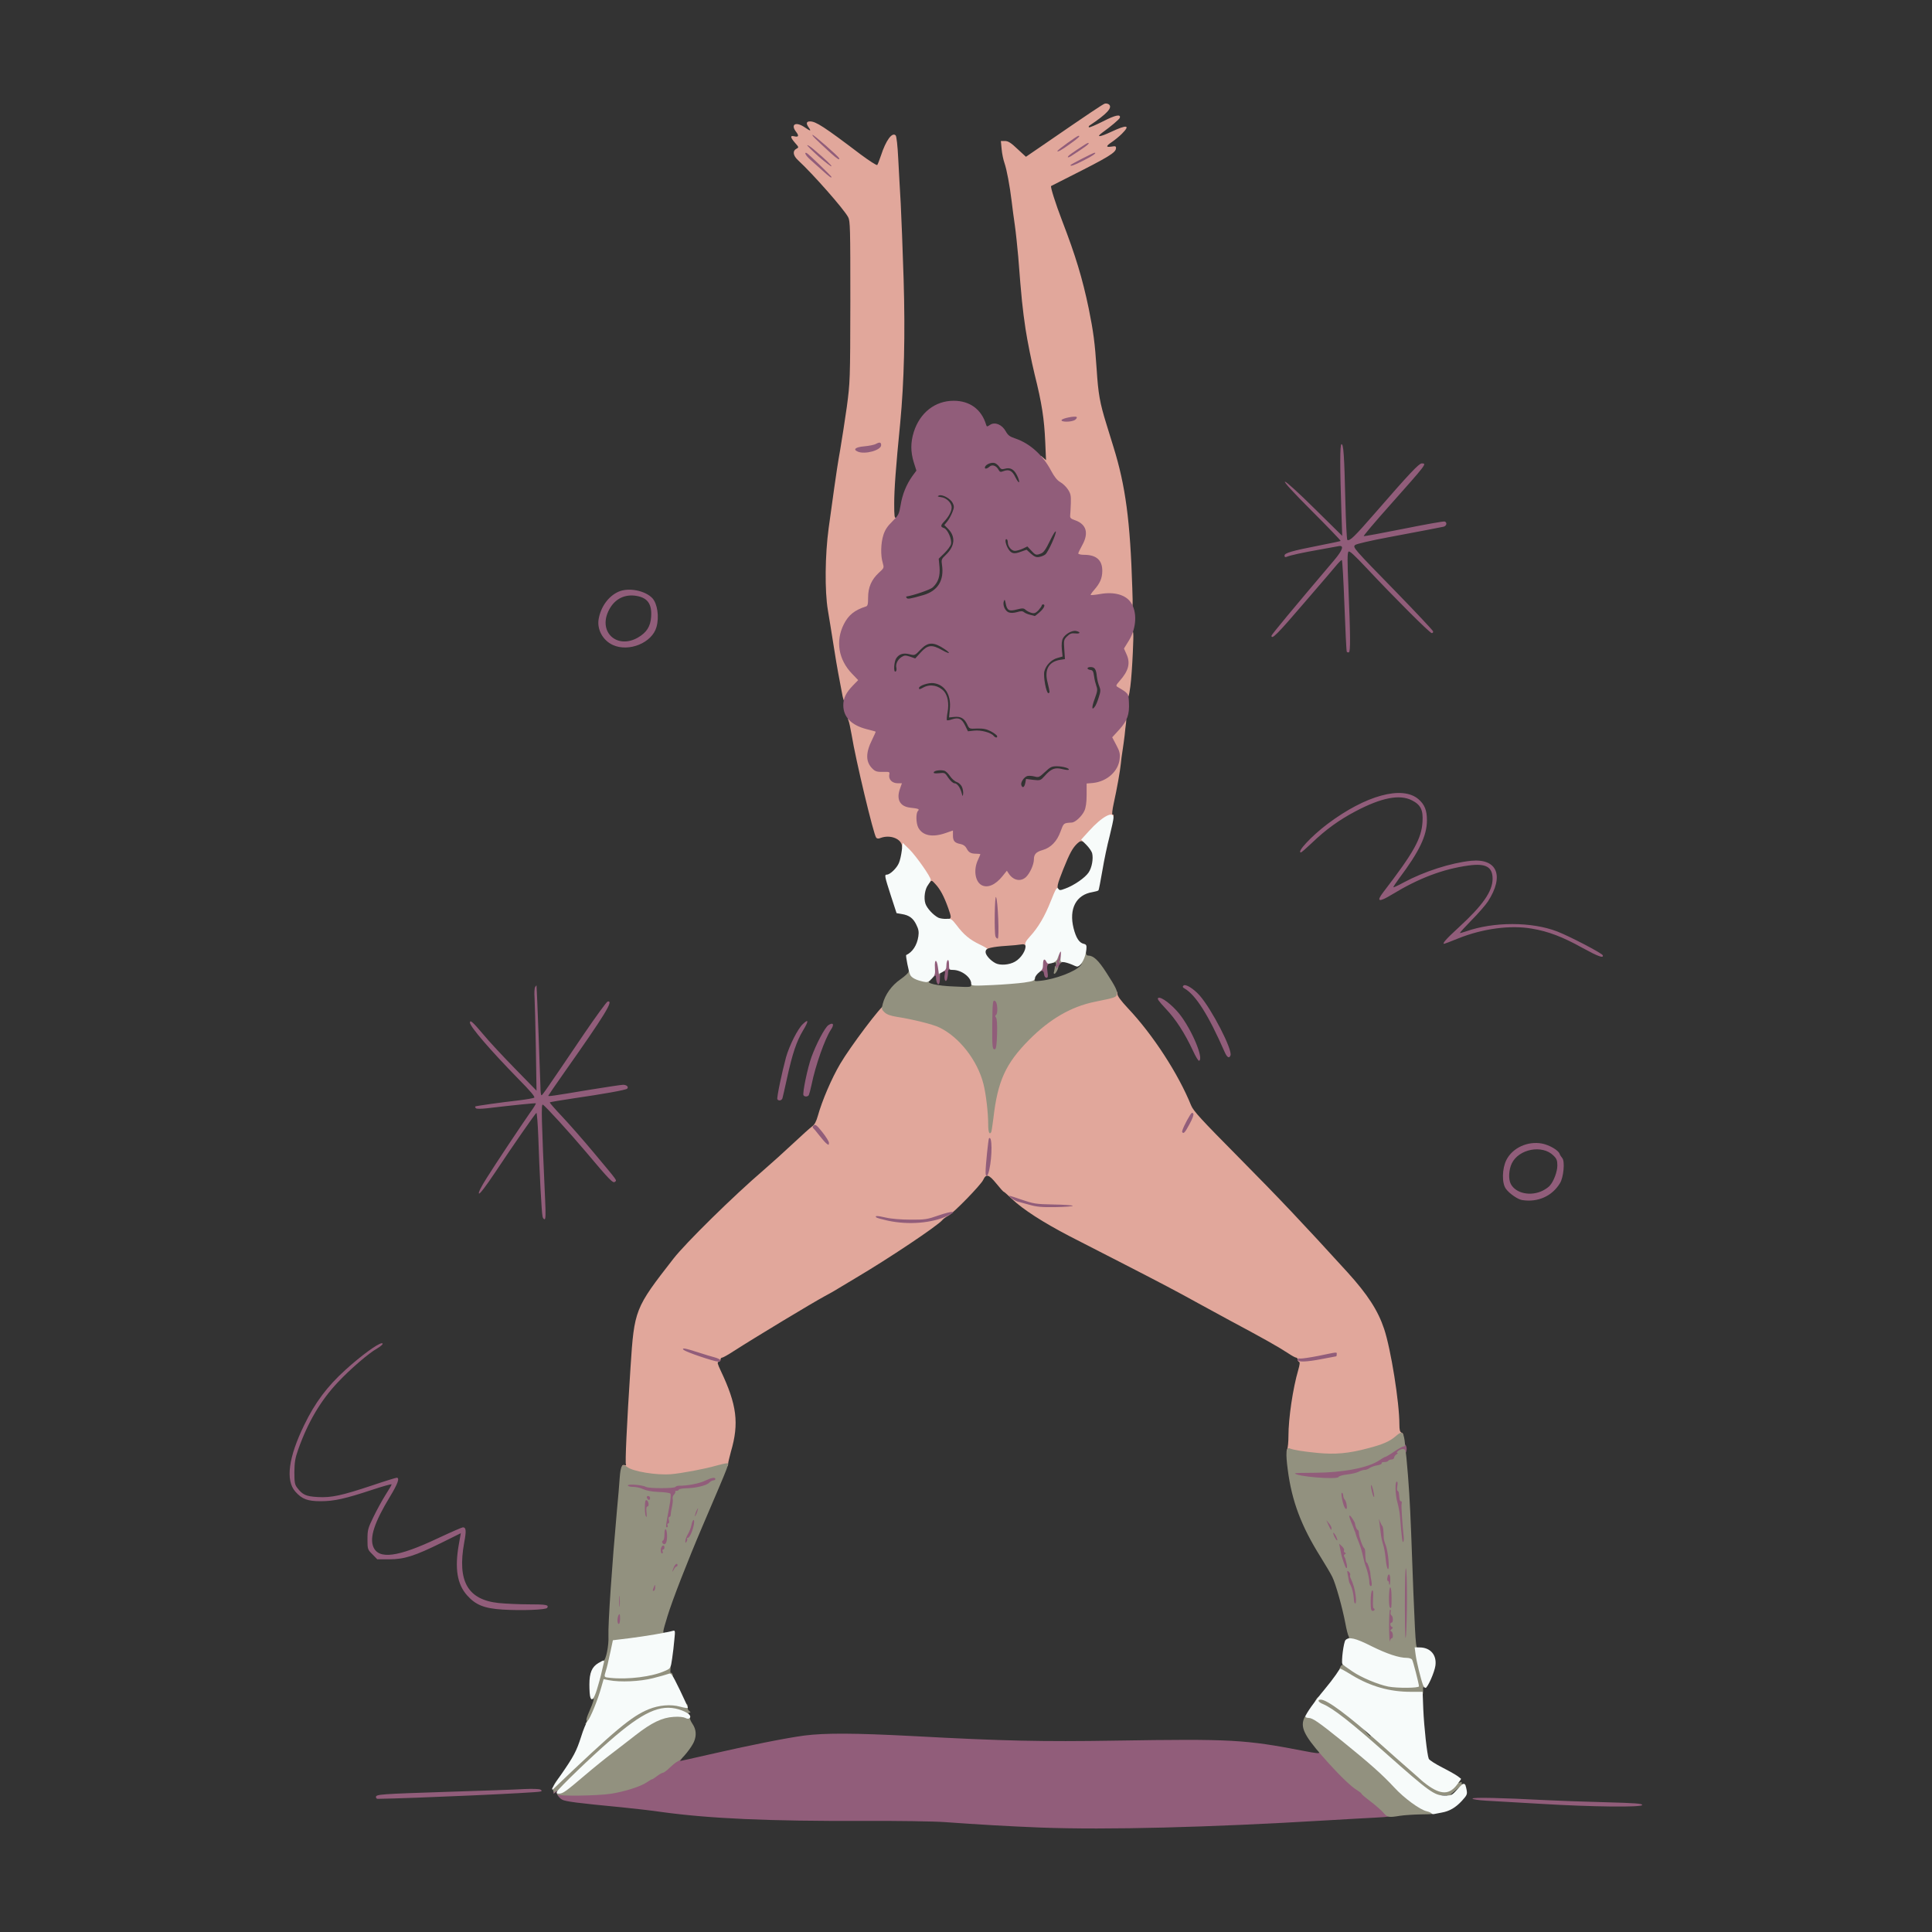 <svg version="1.0" xmlns="http://www.w3.org/2000/svg" preserveAspectRatio="xMidYMid meet" viewBox="0 0 740 740">
  <rect x="0" y="0" width="740" height="740" fill="#333333" stroke="none"/>
  <path d="M248.25 565.95c-5.5-.65-9.1-1.75-9.75-2.95-.65-1.2-.2-2.2.85-1.8.4.15.55.05.4-.25-.35-.55.3-15.05 1.75-37.2 1.45-22.2 1.65-22.65 16.4-41.6 4.7-6.05 23-24.05 34.6-34 2.9-2.5 8-7.1 11.3-10.2 3.35-3.15 6.65-6.1 7.3-6.55.85-.55 1.55-1.85 2.15-4 1.65-5.9 5.25-14.3 8.55-19.9 3.9-6.65 15.85-22.5 16.95-22.5.1 0 .8.55 1.5 1.2.95.9 2.3 1.4 4.9 1.8 5.85.9 13.75 2.85 16.15 4.05 5.45 2.6 10.6 7.85 13.9 14.05 2 3.85 3.05 7.05 3.85 11.65l.6 3.5.7-3.5c1.5-7.3 5.55-14.15 12.35-21 7.9-7.95 16.05-12.65 24.95-14.5 7.4-1.5 8.35-1.8 8.35-2.3 0-.25.45-.45 1-.45.7 0 1 .35 1 1.2 0 .8 1.3 2.55 4 5.45 9.6 10.15 19.35 25.2 24.2 37.2.9 2.2 3.65 5.2 18.55 20.25 15.2 15.35 24.15 24.8 41.45 43.8 7.65 8.45 11.6 14.55 13.95 21.6 2.6 7.8 5.85 28.15 5.85 36.6 0 2 .2 2.85.75 3.1 1.95.7-.55 3.6-4.75 5.45-3.6 1.6-13.05 3.75-18.1 4.1-4.6.35-13.7-.3-18.75-1.3-2.5-.5-2.6-.55-2.15-1.75.3-.7.5-3 .5-5.1 0-6.9 1.7-18.35 3.75-25.35.6-2.1.7-3 .3-3.15-.3-.1-.55-.5-.55-.9s-.25-.7-.55-.7c-.3 0-1.7-.75-3.1-1.7-3.8-2.5-9.6-5.75-22.6-12.7-4.1-2.2-9.4-5.1-11.75-6.4-8.4-4.65-14.5-7.85-29.5-15.55-8.4-4.3-17.3-8.85-19.8-10.15-10.35-5.4-17.8-10.2-22.2-14.35-1.5-1.45-2.85-2.65-3-2.65-.2 0-1.5-1.45-2.9-3.2-2.85-3.5-3.9-3.8-5-1.4-.8 1.85-11.45 12.8-13.4 13.75-.85.45-1.85 1.15-2.25 1.65-1.8 2.2-20.8 14.9-33.2 22.2-3.85 2.3-7.55 4.5-8.25 4.95-.7.4-2.25 1.3-3.5 1.95-4.75 2.55-26.8 15.85-35.05 21.15-2.05 1.35-4.05 2.45-4.35 2.45-.35 0-.6.3-.6.7 0 .4-.35.8-.75.9-.6.1-.45.75.8 3.4 6.2 13.05 7.1 20.15 3.9 31.05-.55 2.05-1.05 4.1-1.05 4.55.05 1.15-.7 1.65-3.9 2.55-8.7 2.45-19.85 3.65-26.75 2.8zm125-202.9c-3.25-1.55-8-5.9-9.55-8.85-.9-1.65-.9-1.8-.1-2.25.8-.45.75-.75-.4-4.1-1.65-4.6-3.05-7.2-4.9-9.2-1.35-1.5-1.5-1.55-2.1-.75-.35.45-.7.75-.85.6-.1-.15-1.4-2.15-2.95-4.5-1.5-2.35-3.7-5.25-4.8-6.45-1.15-1.2-2.1-2.65-2.1-3.25-.05-2.95-4.45-4.75-8.2-3.35-.85.35-1.35.3-1.7-.1-1-1.15-7.9-30-9.4-39.35-.45-2.6-1-5.15-1.25-5.6-.7-1.35 1.5-1.15 4.3.3 1.25.7 3.5 1.5 5 1.8 2.65.55 2.75.6 2.75 2.25 0 .9-.7 3-1.5 4.65-1.85 3.75-1.9 5.55-.2 7.55 1.15 1.4 1.55 1.55 4.25 1.55h2.95v1.65c0 2.1.75 2.85 2.85 2.85 1.4 0 1.65.15 1.65 1.25 0 .7-.25 2.25-.6 3.5-.55 2.05-.5 2.35.45 3.3.65.65 2 1.15 3.7 1.35 2.5.35 2.7.45 2.85 1.8.1.8-.1 2-.45 2.6-.8 1.5.15 3.85 2.05 5.2 1.75 1.25 2.35 1.25 5.85 0 1.6-.55 3.5-1 4.25-1 1.3 0 1.4.15 1.4 1.95 0 2.2.65 2.9 2.95 3.35 1.05.2 1.85.8 2.3 1.7.8 1.55 1.65 2 3.8 2 1.3 0 1.45.15 1.45 1.6 0 .9-.5 2.8-1.05 4.2-1.1 2.6-1.1 2.6-.1 4.3 1.5 2.65 2.85 2.45 5.9-.8 3.1-3.25 5.1-3.75 6.25-1.5 1.1 2 2.15 2.35 3.5 1.1 1.45-1.35 3-4.75 3-6.7 0-2 .85-2.9 3.3-3.6 3.2-.9 5.55-3.35 6.9-7.1l1.2-3.25 2.25-.25c4.5-.55 6.5-3.85 6.4-10.6l-.05-4.4h1.7c4.15 0 8.55-2.65 10.3-6.3l1.15-2.3-1.6-3c-2.2-4.3-2.05-5.4 1.1-8.95 3.15-3.5 4.6-3.9 4.15-1.05-.15 1-.4 3.2-.55 4.85-.2 1.65-.55 4.25-.8 5.8-.25 1.55-.55 3.8-.65 5-.25 2.55-1.45 9.45-2.75 15.3-.5 2.3-.7 4.15-.45 4.15 1.1 0 .15 1.4-1.85 2.7-1.25.75-3.7 2.95-5.35 4.8-2.65 2.9-3.25 3.35-4.05 2.9-.75-.4-1.2-.25-2.2.65-1.85 1.75-2.9 3.7-5.4 9.9-2.35 5.95-2.6 7-1.7 7.9.4.4-.05 2.05-1.6 5.95-2.2 5.55-5.45 10.9-8.75 14.4-1.6 1.65-1.9 1.8-2.3 1.1-.3-.55-.85-.75-1.8-.55-.75.15-3.35.4-5.85.55-4.75.3-7.75.95-7.75 1.75 0 .75-1.1.5-4.25-1zM322.3 264.4c-.5-2.55-1.05-5.65-1.3-6.9s-1.05-5.95-1.75-10.5-1.7-10.5-2.15-13.25c-1.25-7.4-1.1-21.25.3-31.5.6-4.4 1.6-11.35 2.15-15.5.55-4.1 1.55-10.6 2.25-14.4.65-3.8 1.8-11.25 2.55-16.5 1.25-9.45 1.3-10.1 1.35-40.35 0-28.3-.05-30.9-.85-32.35-1.65-3.1-13.55-16.6-19.2-21.8-1.9-1.75-2.15-3.55-.65-4.35 1.05-.55 1-.6-.5-2.3-1.8-2.1-1.95-2.9-.3-2.5 1.65.4 1.9-.15.8-1.6-2.35-2.95-.25-4.2 3.2-1.85 2.25 1.55 2.6 1.55 1.6.15-1.15-1.6-1-2.4.45-2.4 2.25 0 5.35 2 19.4 12.65 3.3 2.45 6.1 4.25 6.35 4.05.2-.25.85-1.9 1.45-3.7 1.85-5.7 4.25-9 5.6-7.65.35.35.75 3.95 1 9 .25 4.6.65 12.35.95 17.15.25 4.8.75 17.75 1.1 28.8.65 21.45.2 39.4-1.3 55.2-1.7 17.15-2.3 25.5-2.3 30.95 0 4.8.1 5.6.75 5.35 1.4-.5.8 1.7-.95 3.75-2.15 2.5-3.5 6.75-3.1 9.6 1.05 7.45 1.05 7.55-.85 9-2.65 2-4.35 5.85-4.35 9.7 0 2.6-.15 3.25-.85 3.45-4.35 1.4-6.65 3.25-8.45 6.8-2.75 5.4-1.7 10.8 2.9 15.7 3.15 3.35 3.3 5.15.45 7.9-1.1 1.1-2.25 2.6-2.6 3.35-.3.85-.95 1.45-1.45 1.45-.7 0-1.05-.85-1.7-4.6zm107.95 2.6c-.2-.3-1.2-.95-2.3-1.5-1.7-.9-1.95-1.25-1.95-2.8 0-1.3.45-2.3 1.55-3.55.85-1 1.9-2.55 2.35-3.5.7-1.45.7-1.9.15-3.3-1.4-3.3-1.3-5.1.55-8.05 1.1-1.85 2-2.8 2.65-2.8.95 0 1 .2.65 8.35-.2 4.65-.6 10.5-.95 13.05-.5 3.8-.8 4.6-1.5 4.6-.5 0-1.05-.25-1.2-.5zm1-35.2c-.85-1.3-4-2.9-5.8-2.9-.65 0-3.05.15-5.3.35l-4.15.4v-1.75c0-1 .4-2.15 1-2.8 5.6-6 4.1-11.1-3.3-11.1h-2.2v-2c0-1.35.55-2.95 1.55-4.75 1.5-2.65 1.5-2.8.75-4.05-.75-1.1-2.45-2.15-5-2.95-.85-.25-.9-.6-.55-3.65.2-1.85.35-3.95.35-4.7-.05-1.9-2.05-4.7-4-5.75-1.1-.6-2.15-1.8-2.95-3.4-.7-1.35-1.7-3.1-2.2-3.85-.55-.7-.95-2.05-.95-2.95 0-1.6 0-1.6 1.05-.65l1.1.95-.3-7c-.4-8.95-1.3-14.8-4.1-26-1.2-4.95-2.75-12.7-3.45-17.25-1.15-7.85-1.55-11.45-2.8-27.75-.35-3.85-.9-9.25-1.3-12s-.95-6.8-1.2-9.05c-.75-6.2-1.9-12.25-2.75-14.7-.45-1.25-.95-3.65-1.1-5.35l-.3-3.15h1.55c1.2 0 2.3.65 4.8 3.05l3.25 3 6.8-4.65C418 42.85 422.3 40 423.15 39.7c.5-.15 1.2 0 1.6.3 1.45 1.2-.65 3.55-7.45 8.1-.3.2-.4.5-.2.65.15.2 2.55-.85 5.35-2.25 4.75-2.45 6.95-2.9 6.45-1.35-.2.55-3.35 3.25-6.7 5.65-2.6 1.9-.95 1.75 3.4-.3 6.1-2.85 7.5-2.65 4.1.75-.95.95-2.65 2.35-3.75 3.1-2.4 1.6-2.5 2.15-.2 1.8 1.5-.25 1.75-.15 1.7.65-.05 1.65-2.85 3.35-17.95 10.95-3.7 1.85-6.8 3.45-6.9 3.5-.35.25 1.7 6.75 4.2 13.25 5.2 13.5 7.8 22.15 10.2 33.65 1.8 8.9 2.35 13 3.05 23.35.6 9.3 1.2 12.8 3.75 21 1 3.15 2.2 7.1 2.7 8.75 4.6 14.8 6.4 28.25 7.2 54.15.25 7.25.2 7.6-.7 7.6-.55 0-1.3-.55-1.75-1.2z" fill="#e1a79b"/>
  <g fill="#915d7a">
    <path d="M398.65 700c-11.5-.45-23.85-1.15-36.9-2.1-4.2-.3-17.9-.5-31-.45-36.15.15-59-.9-77.25-3.4-4-.6-10.85-1.35-15.25-1.8-17.25-1.65-21.9-2.25-23.05-3-1.4-.9-2.3-2.45-1.8-3.05.2-.25-.1-.1-.6.3-.9.7-.95.65-.7-.4.2-.6.1-1-.15-.8-.25.15-.45 0-.45-.25 0-.3.7-.55 1.5-.55 1.1 0 1.5.25 1.55.9 0 .65.1.6.45-.25.35-.9.85-1.15 2.25-1.15 1.5 0 1.75.15 1.75 1.2 0 1.15.05 1.15 4.85 1 9.5-.35 18.4-2.3 22.25-4.95 1-.7 2-1.25 2.15-1.25.2 0 1.05-.55 1.95-1.25.9-.7 1.9-1.25 2.25-1.25.3 0 1.65-1 2.95-2.25 1.95-1.9 2.65-2.25 4.3-2.25s1.85.1 1.3.75c-.35.4-.55.75-.45.75.15 0 5.05-1.1 10.95-2.45 15.25-3.5 29.75-6.4 36.65-7.3 7.9-1 19.3-.95 41.35.2 35 1.9 49.7 2.2 77.75 1.75 44.7-.7 49.6-.4 72.15 3.95 4.85.95 6.1 1.05 5.9.55-.2-.45.1-.7.8-.7.7 0 2.95 2 6.75 5.95 3.1 3.3 6.65 6.6 7.9 7.4 1.25.75 2.25 1.55 2.25 1.75 0 .15 1.65 1.55 3.65 3.1 4.4 3.35 5.85 4.9 5.85 6.2 0 .95-.4 1-5.85 1.3-3.25.15-11.65.65-18.65 1.05-45.05 2.7-84.1 3.7-109.35 2.75zM590 690.9c-8.65-.5-18.05-1.05-20.85-1.2-3-.2-5.15-.5-5.15-.8 0-.55 11.15-.3 28.25.6 4.7.25 14.85.6 22.65.8 11.3.3 14.1.5 14.1 1.05 0 .95-19.2.75-39-.45zm-446-2.6c0-1.05 1.9-1.15 27.75-2 12.95-.4 26-.85 29-1.05 3.2-.15 5.8-.05 6.25.2.65.45.65.55 0 .75-1.5.5-48.8 2.6-62.35 2.8-.35 0-.65-.3-.65-.7zm392.5-73.05V598.5h1.7c1.3 0 1.75.25 2 1.15.4 1.5.4 19.65-.05 26.75l-.3 5.6h-3.35v-16.75zm-6 3.75c0-7.8-.2-12-.5-12s-.5-1.1-.4-2.6c.1-3.5-.5-8.6-1.35-11.4-.6-1.95-1.85-8.95-2.6-14.6-.25-1.9-.25-1.9 1.55-1.9 1.05 0 1.9.25 2 .65.1.3.45 1.7.75 3.1.35 1.35.8 2.6 1 2.75.25.15.65 1.95.95 4 .3 2.05.75 5.1 1.05 6.75 1.4 8.65 2.6 35.25 1.6 35.25-.3 0-.55.45-.55 1 0 .8-.35 1-1.75 1h-1.75v-12zm-285.4 3.65c.15-2.4.15-2.4 2.05-2.55 1.75-.15 1.85-.05 1.85 1.25 0 2.9-.5 3.65-2.35 3.65h-1.7l.15-2.35zm-9.9-3.75c.15-2.5.3-5.85.3-7.5v-2.9h3.5v15h-4.15l.35-4.6zm282.3 1.25c-.05-3.35-1.05-10.25-1.55-11.25-.4-.6-.95-2.4-1.25-3.9-.35-1.5-1.05-3.9-1.6-5.3-.5-1.4-1.1-3.6-1.3-4.9-.2-1.25-.55-2.3-.75-2.3-.4 0-2.05-3.5-2.05-4.4 0-.25-.2-.6-.45-.7-.85-.3-7.15-14.15-7.4-16.25l-.3-2.15h1.85c1.65 0 1.9.2 2.6 1.9.4 1 1.05 2.5 1.45 3.25.4.8.75 1.75.75 2.15 0 .4.35.7.75.7s.75.45.75 1 .25 1 .5 1c.3 0 .5.5.5 1.15 0 .6.35 1.55.75 2.05.4.55.75 1.4.75 1.9s.45 1.35 1 1.9c.55.55 1.15 1.6 1.3 2.35.2.7.9 1.8 1.55 2.35.95.85 1.3 1.9 1.8 5.45.4 2.45.9 4.6 1.15 4.75 1.3.9 3.3 13.1 2.9 17.25-.35 2.85-.35 2.85-2 2.85-1.3 0-1.7-.2-1.7-.85zM251 617.7c0-.75.25-2.2.6-3.25.5-1.75.7-1.95 2.25-1.95s1.65.1 1.65 1.7c0 .9-.25 2.35-.55 3.25-.45 1.35-.8 1.55-2.25 1.55-1.5 0-1.7-.15-1.7-1.3zm-4.5-1.15v-2.05h4.05l-.15 1.9c-.15 1.75-.25 1.85-2 2l-1.9.15v-2z"/>
    <path d="M523.35 612.4c-.25-5.7-.75-8.6-1.8-11.15-.25-.55-.65-2.1-.95-3.5-.25-1.35-.95-3.75-1.6-5.25-.6-1.5-1.6-4.3-2.3-6.2-.65-1.9-1.5-3.95-1.9-4.5-1-1.6-2.7-6.75-3.1-9.55-.65-4.85-.25-4.6-7.8-4.85-8.2-.35-9.4-.75-9.4-3.15v-1.75h7.9c10.8 0 20.15-1.8 24.4-4.7 1.05-.7 2.1-1.3 2.35-1.3.2 0 1.75-.9 3.35-2 3.25-2.2 4.95-2.5 5.9-1 .75 1.2.3 3.5-.7 3.5-.4 0-.7.3-.7.7 0 .4-.35.8-.75 1-.4.15-.75.6-.75 1.05 0 .4-.45.75-.95.75-.55 0-1.15.25-1.3.5-.15.3-.75.5-1.3.5-.5 0-.95.2-.95.45s-.9.6-1.95.8c-1.1.15-2.35.65-2.9 1-.5.4-1.35.75-1.9.75-.55 0-1.6.3-2.35.7-.7.4-2.7.85-4.35 1.05-3.4.4-3.75 1-2.3 3.8 1.85 3.55 2.15 4.3 2.45 6.35.15 1.15.75 2.55 1.3 3.1.5.5 1.2 1.85 1.55 2.95.35 1.15.8 2.05 1.05 2.05.2 0 .4.5.4 1.15 0 1.45 1.6 5.85 2.1 5.85.2 0 .4.75.4 1.65 0 .95.4 2.9.95 4.4.9 2.75 1.75 8.55 2.3 16.6l.35 4.35h-4.45l-.3-6.1zm-330.9 4.1c-7-.45-10.25-1.75-13.55-5.45-3.8-4.25-4.8-10.3-3.15-19.55.4-2.35.75-4.25.75-4.25s-3.25 1.6-7.25 3.6c-10.35 5.1-14.35 6.4-20.1 6.4h-4.65l-1.85-1.9c-1.85-1.85-1.9-1.95-1.9-5.75 0-3.55.15-4.2 2.3-8.6 1.25-2.6 3.35-6.4 4.6-8.4 1.3-2 2.35-3.8 2.35-4.05 0-.2-3.3.7-7.35 2.05-10.45 3.45-14.65 4.4-19.8 4.4-5.05 0-7.2-.8-9.75-3.7-3.8-4.3-2.6-13.15 3.45-25.55 4.1-8.5 8.8-14.75 15.7-21 5.85-5.35 12.55-10.25 14-10.25.85 0-.05.95-1.8 2-3.1 1.7-10.25 7.85-14.95 12.85-6.6 6.95-11.55 15.3-15.3 25.9-1.15 3.25-1.4 4.85-1.45 8.6 0 3.85.15 4.8 1.05 5.95 2.05 2.75 3.4 3.35 7.9 3.6 5.25.3 9.1-.55 20.85-4.45 4.85-1.65 9.1-2.95 9.4-2.95 1.25 0 .4 2.35-2.55 7.2-5.95 9.8-7.9 15.65-6.4 19.3 2.05 4.9 9.35 3.95 24.7-3.3 4.9-2.3 9.25-4.2 9.6-4.2 1.25 0 1.35 1.35.5 5.85-2.7 14.85 1.35 21.9 13.25 23.15 2.6.25 7.8.5 11.55.5 6.65 0 7.7.2 7 1.35-.45.75-9.75 1.1-17.15.65zm56.05-6.85c0-.75.3-2.55.6-4 .6-2.55.7-2.65 2.35-2.65h1.7l-.4 3.6c-.15 2-.45 3.8-.55 4-.15.25-1.05.4-2 .4-1.5 0-1.7-.15-1.7-1.35zm5.5-2.4c0-2.25 0-2.25 1.75-2.25s1.75 0 1.75 2.25 0 2.25-1.75 2.25-1.75 0-1.75-2.25zm1.5-4.25c0-.8.35-2.4.8-3.5.75-1.85.95-2 2.75-2 1.9 0 1.95.05 1.95 1.8 0 .95-.35 2.1-.75 2.5-.4.45-.75 1.2-.75 1.75 0 .8-.35.95-2 .95-1.9 0-2-.1-2-1.5zm-5-3.7c0-2 1.55-10.5 1.95-10.8.2-.15.6-2.05.9-4.25.3-2.2.9-5.5 1.25-7.35.4-1.85.65-3.5.5-3.65-.15-.15-1.2-.25-2.4-.25h-2.1l-.35 2.75c-.15 1.5-.55 2.75-.8 2.75-.3 0-.35.2-.2.5.4.65-.85 13.2-1.35 13.55-.25.15-.55 1.45-.75 2.85-.3 2.55-.3 2.6-2 2.6h-1.75l.35-3.85c.2-2.15.6-4.45.85-5.1.25-.7.55-4.3.7-8 .1-3.75.3-7.25.45-7.85.15-.8-.15-1.15-1.4-1.6-.95-.35-2.5-.6-3.5-.6-1.85 0-1.85 0-1.85-2.05v-2.1l4.45.3c2.5.15 4.95.5 5.5.8 1.2.65 7.9.75 8.25.1.15-.25 2.25-.6 4.6-.8 3-.25 5.05-.7 6.7-1.55 1.5-.75 3.25-1.2 4.7-1.2h2.3v2c0 1.4-.2 2-.75 2-.4 0-1.1.4-1.6.9-.85.9-4.05 1.7-9.25 2.35-3.55.45-4.05 1.2-5.1 7.5-.5 3.05-1.1 6-1.35 6.65-.25.65-.45 2.05-.45 3.15 0 2.05-1.35 7-2.05 7.45-.2.15-.45 1.05-.55 2-.15 1.65-.3 1.75-2 1.9-1.75.15-1.9.05-1.9-1.1z"/>
    <path d="M258.5 594.25c0-1.55.15-1.75 1.25-1.75 1.15 0 1.25-.2 1.25-2.35 0-1.45.35-3 .95-3.95.5-.85 1.1-2.3 1.3-3.25.2-.95.55-1.9.7-2.2.2-.25.65-1.45 1-2.6.55-2 .7-2.15 2.3-2.15 1.65 0 1.75.1 1.75 1.75 0 .95-.3 2.6-.7 3.6-.4 1.05-.85 2.8-1 3.85-.15 1.1-.85 3.15-1.6 4.65-1.05 2.05-1.6 2.65-2.55 2.65-1 0-1.15.25-1.15 1.75 0 1.65-.1 1.75-1.75 1.75s-1.75-.1-1.75-1.75zm-21.5-2.5c0-1.65.1-1.75 1.75-1.75s1.75.1 1.75 1.75-.1 1.75-1.75 1.75-1.75-.1-1.75-1.75zm298-5.85c-.35-3.65-.95-7.75-1.3-9.1-.4-1.35-.7-4.35-.7-6.65V566h3.8l.65 3.65c.35 1.95.8 6.3 1.05 9.6s.6 7.05.8 8.4c.5 3.7 0 4.85-2 4.85h-1.7l-.6-6.6zm-297.5 1.35c0-1.65.1-1.75 1.75-1.75s1.75.1 1.75 1.75-.1 1.75-1.75 1.75-1.75-.1-1.75-1.75zm287-12.6c-.35-.8-.75-2.8-.9-4.5l-.25-3.15h1.75c1.75 0 1.8 0 2.6 3.25.45 1.75.8 3.8.8 4.5 0 1.1-.2 1.25-1.65 1.25-1.35 0-1.8-.3-2.35-1.35zm-256.4-55.1c-3.15-1.05-5.95-2.2-6.25-2.5-.95-.95.65-.65 5.45.9 2.45.8 5.4 1.7 6.6 2 2.25.65 2.85 1.55 1 1.55-.65 0-3.7-.9-6.8-1.95zM497 520.8c0-.45.35-.6.9-.45.5.1 3.75-.35 7.25-1.05 7.45-1.55 6.85-1.5 6.85-.55 0 .4-.1.75-.2.75-.15 0-2.5.45-5.3 1-6.1 1.2-9.5 1.3-9.5.3zm-156.9-53.25c-2.25-.5-4.25-1.05-4.45-1.25-.7-.7.3-.7 3.6.05 2.1.5 5.95.8 9.5.8 5.5.05 6.4-.1 10.7-1.6 5.55-1.9 7.6-1.8 3.45.15-5.95 2.8-14.85 3.55-22.8 1.85zm-132.3-1.65c-.35-1.45-1.2-17.3-1.6-30-.2-5.45-.55-9.75-.75-9.65-.5.35-9 12.55-15.9 22.95-3.55 5.3-5.8 8.25-6.1 7.95-.3-.3.8-2.55 3-6 3.6-5.75 12.75-19.45 16.7-25.15 1.3-1.75 2.2-3.3 2.1-3.4-.15-.15-8.7.7-18.75 1.9-2.3.25-3.95.25-4.2 0s-.4-.55-.25-.7c.25-.2 9.3-1.5 16.8-2.35 2.8-.35 5.35-.8 5.75-1 .45-.3-1.25-2.35-6.15-7.3C187.85 402.3 180 393.2 180 391.7c0-1.25 1.1-.25 5.15 4.55 2.05 2.5 7.5 8.35 12.05 13l8.3 8.5-.25-16c-.15-8.8-.4-17.55-.5-19.5-.15-1.9-.05-3.85.25-4.25.25-.4.5-.65.5-.5.15 1.25 1.45 36.05 1.5 38.65 0 1.85.15 3.35.4 3.35.35 0 1.25-1.25 16.3-23.5 4.6-6.75 8.65-12.3 9.05-12.4 2.45-.55-.95 4.95-16.85 27.5-3.25 4.6-5.9 8.5-5.9 8.6 0 .3 1.6.1 15.55-2.25 6.5-1.05 12.4-1.95 13.1-1.95 1.4 0 2.25.85 1.55 1.5-.5.5-8.85 2-20.9 3.75-4.65.7-8.6 1.35-8.7 1.5-.15.1 1.95 2.5 4.6 5.3 2.65 2.8 8.15 9.05 12.2 13.9 9.65 11.55 8.85 10.5 8.15 11.2-.75.7-2-.6-11.3-11.65-5.95-7.05-15.55-17.6-16.35-17.9-.65-.3-.5 5.45.9 36.55.25 5.3.2 7.35-.2 7.35-.35 0-.7-.5-.8-1.1zm186.45-4.45c-1.9-.55-3.95-1.1-4.55-1.25-.55-.15-1.7-.8-2.5-1.45-1.3-1.1-1-1 3.8.65 5 1.7 5.6 1.8 12.5 1.95 4 .05 7.3.3 7.4.5.05.2-2.9.45-6.5.5-5.35.1-7.35-.1-10.15-.9zm188.75-1.8c-1.65-.25-4.9-2.5-6.2-4.3-1.6-2.15-1.5-7.75.2-11.1 2.4-4.65 8.15-7.25 13.6-6.25 2.85.55 6.25 2.55 6.75 3.9.15.45.65 1.25 1.05 1.7 1.05 1.25.5 7.35-.9 9.6-3.05 5-8.5 7.4-14.5 6.45zm8-3.65c.95-.5 2.15-1.3 2.6-1.85 1.5-1.65 2.9-5.35 2.9-7.75 0-1.9-.25-2.6-1.5-3.8-4.25-4.25-13.25-2.55-15.95 3-1.15 2.45-1.35 6-.4 7.85 1.9 3.7 7.7 4.9 12.35 2.55zm-213.5-7.15c0-2.4 1.05-12.55 1.3-12.85 1.25-1.25 1.3 6.75.1 12.15-.6 2.7-1.4 3.1-1.4.7zm-61.05-10.95c-.45-.35-1.65-1.75-2.75-3.15-1.05-1.35-2.15-2.65-2.35-2.8-.2-.15-.05-.55.35-.9.6-.5 1.15-.1 3.25 2.55 1.4 1.75 2.5 3.55 2.55 4.05 0 1-.1 1.05-1.05.25zm136.35-4.3c-.25-.4 1.4-3.9 3.05-6.55.6-.9.85-1.05 1.2-.5.25.4-.25 1.85-1.45 4.05-1.8 3.35-2.3 3.8-2.8 3zm-155.05-12.55c-.3-.55 1.7-10.1 3.3-16.05 1.3-4.55 4.45-10.85 6.45-12.75 2.3-2.2 2.3-1.2.05 2.5-2.45 4.1-4.05 8.85-6.05 18-.85 3.85-1.65 7.4-1.8 7.9-.3.9-1.45 1.15-1.95.4zm10-1.55c-.45-.75 1.55-10.45 3.05-14.6 1.85-5.1 5.15-11.35 6.5-12.25 1.85-1.2 2.35-.3.95 1.75-2.3 3.5-5.9 13.65-7.4 21.05-.4 1.9-.9 3.7-1.05 4-.45.7-1.65.7-2.05.05zm149.2-17c-3.15-6.75-6.55-12.05-10.4-16.1-2.85-3.05-3.5-3.95-2.85-4.2 1.15-.45 5.15 2.6 7.95 6.05 4.75 5.9 9.6 17.4 7.6 18.05-.25.1-1.3-1.6-2.3-3.8zm12.1.4c-6.2-14.15-11.1-21.9-15.45-24.35-.65-.35-.7-.65-.3-1.05.75-.75 3.85 1.15 6.2 3.8 4.65 5.3 12.65 20.8 11.8 22.95-.5 1.3-1.3.8-2.25-1.35zm-90.2.3c-.45-.45-.5-19.8-.05-20.9.4-1 3.35-1.1 4.15-.1.4.45.55 3.75.45 10.85l-.15 10.2-2 .15c-1.15.1-2.2 0-2.4-.2zm-20.2-25.55c.45-.1 1.25-.1 1.75 0 .45.15.05.25-.9.25-.95 0-1.35-.1-.85-.25zm.15-1.45c-.15-.45-.3-1.25-.3-1.8 0-.8-.15-.9-.65-.45-1.1.85-1.35.15-1.35-3.8v-3.65h2c1.85 0 2 .1 2.05 1.4l.05 1.35.35-1.5c.25-1.3.55-1.5 2.2-1.65l1.85-.15v2.85c0 2.5-.1 2.8-.95 2.55-.7-.15-.9.1-.95 1.2 0 .8-.2 1.95-.35 2.5-.55 1.6-1.25.1-.9-1.75.25-1.25.2-1.4-.55-1.15-.5.2-1 .35-1.1.35-.1 0-.2 1-.2 2.25 0 2.25-.6 3-1.2 1.45zm41.1-3.05c-.1-1-.4-1.35-1-1.25-.8.1-.9-.3-.9-2.9v-3h2c1.7 0 2 .2 2.3 1.3.25.9.05 1.45-.55 1.9-.75.5-.8 1.05-.55 2.95.3 1.9.2 2.35-.4 2.35-.45 0-.8-.55-.9-1.35zm4.3-2.8c.6-2 .6-2.25-.1-2-.6.25-.7-.05-.4-2.1.55-3.5.7-3.75 2.6-3.75h1.7v2.75c0 2.4-.15 2.85-1.05 3.2-.6.2-1.35 1.15-1.65 2.05-.9 2.7-1.9 2.55-1.1-.15zM606 363c-7.45-4.15-12.95-6.25-19.2-7.3-8.2-1.45-18.85-.05-28.3 3.75-2.8 1.15-5.2 2.05-5.35 2.05-.9 0 .85-1.95 5.65-6.35 9.1-8.35 12.85-13.7 12.9-18.5 0-4.6-2.55-6.05-9.15-5.15-9.85 1.35-19.1 4.85-29.45 11.15-5 3.05-6.1 2.75-3.25-.95 11.6-15.1 14.65-20.5 15-26.95.3-4.5-.7-6.5-4.05-8.2-4.7-2.4-11.7-1.05-21.7 4.25-6.15 3.25-11.3 6.95-16.55 12-2.15 2.05-4.05 3.7-4.25 3.7-1.8 0 4-6.25 10.1-10.85 14.65-11.05 28.8-14.9 34.95-9.5 2.35 2.05 3.2 4.25 3.2 8.05 0 5.9-2.95 12-10.65 22.25-1.3 1.75-2.3 3.3-2.2 3.4.1.1 1.85-.7 3.85-1.8 8-4.3 18.2-7.55 25.95-8.35 10-.95 12.75 5.8 6.4 15.6-.9 1.35-3.7 4.6-6.25 7.15-2.55 2.6-4.55 4.8-4.45 4.9.05.1 1.1-.2 2.3-.6 10.6-3.75 25.25-3.75 35 .05 4.55 1.75 17.15 8.3 17.4 9.1.4 1.25-1.8.45-7.9-2.9zm-224.7-4.3c-.55-1.4-.3-16.05.2-15.1.75 1.2 1.3 15.9.65 15.9-.3 0-.7-.35-.85-.8zm-5.45-19.75c-2.35-1.4-3-5.75-1.35-9.4.55-1.2 1-2.25 1-2.35 0-.1-.65-.2-1.45-.2-2.15 0-3-.45-3.8-2-.45-.9-1.25-1.5-2.3-1.7-2.3-.45-2.95-1.15-2.95-3.3v-1.9l-2.75.95c-5.1 1.8-8.9 1.05-10.55-2.1-.85-1.7-.95-5.5-.1-6.35.7-.7.2-.9-3-1.25-3.9-.45-5.35-3.15-3.9-7.2l.75-2.15h-1.65c-2.05 0-3.5-1.45-3.2-3.2.25-1.2.15-1.2-2.4-1.15-2.15.05-2.9-.15-3.9-1.1-2.75-2.6-2.85-6.05-.25-11.25.8-1.6 1.4-3 1.35-3.05-.1-.1-1.6-.5-3.4-.95-5.9-1.5-9-4.65-9-9.2 0-2.65 1-4.75 3.65-7.5l2.05-2.1-2.3-2.4c-5.25-5.4-6.45-12.55-3.2-19 1.8-3.55 4.1-5.4 8.45-6.8.7-.2.85-.85.85-3.4 0-3.95 1.3-6.9 4.1-9.5 2.05-1.85 2.05-1.9 1.5-3.85-.85-2.75-.75-7.5.25-10.6.6-1.95 1.55-3.4 3.4-5.2 2.4-2.4 2.6-2.75 3.2-6.25.65-4.1 2.2-7.9 4.5-11.15l1.55-2.1-1-3.15c-1.25-4.05-1.25-7.65 0-11.65 2.35-7.4 8.15-11.95 15.3-11.95 6.15 0 10.65 3.3 12.4 9.15.25.85.35.85 1.55.05 1.85-1.2 4.5-.1 5.95 2.45.85 1.55 1.55 2.1 3.7 2.8 5.6 1.9 10.6 6.4 13.75 12.45 1.25 2.3 2.3 3.6 3.45 4.25.9.5 2.2 1.7 2.9 2.75 1.05 1.6 1.25 2.35 1.15 5.35-.05 1.95-.2 4-.25 4.65-.1.95.2 1.3 1.85 1.85 4.4 1.55 5.35 4.95 2.75 9.6-.8 1.45-1.5 2.85-1.5 3.15 0 .25 1 .5 2.2.5 4.75 0 7.05 2.05 7 6.25-.05 2.75-.85 4.6-3.15 7.25-.85.95-1.4 1.8-1.3 1.9.1.1 1.8-.05 3.75-.4 5.25-.9 9.6.3 11.6 3.2 2.5 3.55 2.25 9.75-.65 14.55l-1.95 3.15 1.05 2.35c1.45 3.3.7 6.25-2.7 10.05-1.5 1.75-1.55 1.9-.65 2.4 4.05 2.4 4.05 2.4 4.2 5.8.25 4.7-.6 7-3.7 10.45l-2.7 2.95 1.55 2.95c1.3 2.4 1.5 3.3 1.3 5.3-.45 4.75-4.85 8.7-10.25 9.25l-2.4.2v4.35c0 2.85-.3 4.9-.85 6.1-.9 2-3.45 4.4-4.75 4.5-3.3.2-3.15.1-4.4 3.45-1.35 3.75-3.7 6.2-6.9 7.1-2.45.7-3.3 1.6-3.3 3.6 0 1.95-1.55 5.35-3.05 6.75-2 1.85-4.8 1.3-6.55-1.3l-.75-1.15-1.65 2.05c-2.75 3.45-5.85 4.75-8.15 3.4zm-7.35-37.45c-.35-.85-1.2-1.65-2-1.95-.8-.25-1.95-1.3-2.6-2.25-.65-1-1.65-1.95-2.2-2.1-1.55-.4-3.85-.05-4.05.6-.15.4.5.5 2.05.35 2.15-.25 2.25-.2 3.55 1.8.8 1.15 1.8 2.05 2.3 2.05 1.05 0 2.2 1.55 2.8 3.75.35 1.4.4 1.4.55.35.1-.65-.1-1.85-.4-2.6zm24.2-1.55l.3-1.6 2.75.35c2.7.3 2.8.25 4.35-1.45 2.4-2.75 3.95-3.4 6.65-2.7 1.25.3 2.4.45 2.6.3.5-.55-2.3-1.35-4.6-1.35-1.9 0-2.5.3-4.5 2.2-2.2 2.05-2.45 2.15-4.05 1.7-.95-.25-2.2-.3-2.75-.15-1.25.4-2.65 2.5-2.25 3.5.45 1.25 1.15.85 1.5-.8zm-10.8-18.05c-.1-.35-1.2-1.15-2.4-1.8-1.75-.9-2.95-1.1-5.25-1.05-3 .15-3 .15-3.85-1.7-1.1-2.25-2.45-3-4.95-2.75l-1.95.2.3-3.15c.6-5.5-1.9-9.45-6.25-10-1.9-.25-5.55 1-5.55 1.85 0 .65.15.65 1.8-.25 2.6-1.35 5.75-.7 7.8 1.55 1.4 1.65 1.95 4.7 1.35 7.9-.3 1.6-.4 3-.25 3.15.1.15 1.05 0 2-.35 2.5-.8 3.7-.25 4.95 2.35l1.1 2.25 2.35-.25c2.55-.3 6.4.7 7.45 1.95.7.85 1.6.9 1.35.1zm38.95-14.8c.75-2.3.75-2.85.2-4.25-.4-.9-.8-2.6-.95-3.85-.25-2.7-.8-3.5-2.4-3.5-1.5 0-1.55.9-.05 1.1.9.1 1.15.55 1.4 2.4.15 1.25.6 2.95.9 3.8.5 1.35.4 2-.65 4.85-1.2 3.25-1.2 4.75.05 3 .4-.45 1.05-2.05 1.5-3.55zM402 264.95c0-.3-.35-1.9-.75-3.55-1.3-4.85.4-7.9 4.7-8.65l1.95-.3-.25-3.7c-.25-3.5-.2-3.7 1.05-5 1.1-1.05 1.7-1.3 3.1-1.15 1.95.25 2.3-.45.45-.9-1.5-.4-4.25 1.1-5.15 2.85-.4.75-.55 2.2-.4 4.05l.3 2.85-1.9.55c-2.4.6-4.55 2.85-5.1 5.2-.45 2 .75 8.3 1.55 8.3.25 0 .45-.25.45-.55zm-58.65-9.05c-.4-1.45.4-3.2 1.9-4.2 1.15-.75 1.55-.75 3.3-.2l2 .7 2.15-2.35c2.65-2.9 4.25-3.05 8.15-.85 2.9 1.65 3.6 1.4 1-.35-4.25-2.85-6.35-2.85-9.25.15-2.15 2.25-2.2 2.3-4.2 1.8-2.35-.6-3.95-.15-5.1 1.5-.9 1.3-1.15 5.65-.25 5.1.3-.15.4-.75.3-1.3zm54.9-21.45c1.7-1.5 2.3-2.95 1.25-2.95-.25 0-.5.2-.5.45 0 .2-.55 1-1.25 1.8-1.05 1.05-1.55 1.3-2.65 1-.75-.2-1.75-.7-2.25-1.15-.75-.7-1.2-.7-3.4-.15-2.95.8-3.75.35-4.25-2.35-.3-1.5-.4-1.65-.7-.85-.55 1.5.45 3.75 1.85 4.3.85.3 1.9.25 3.2-.1 1.5-.45 2.1-.45 2.7.05.4.35 1.5.8 2.4 1 .85.2 1.65.4 1.7.45.05.05.9-.65 1.9-1.5zm-44.65-6.5c5.6-1.6 8.1-5.65 7.2-11.6-.3-2-.2-2.25 1.5-3.85 3.5-3.35 3.8-7 .75-10.05l-1.35-1.35 1.15-1.4c.65-.8 1.5-2.4 1.95-3.55.7-1.75.7-2.25.1-3.5-.8-1.65-4.05-3.45-5.3-2.85-.65.3-.5.45.75.6 2.1.2 4.15 2.15 4.15 3.95 0 1.5-1.15 3.65-2.95 5.5-1.35 1.4-1.35 2 0 2.4 1.4.45 3.15 4.4 2.7 6.15-.15.7-1.3 2.25-2.5 3.45l-2.2 2.15.3 3.15c.3 3.5-.45 5.85-2.6 7.85-.9.85-7.3 3.05-10.15 3.5-.1 0 0 .25.15.5.35.55 1.3.4 6.35-1.05zm46.8-15.6c1.05-.85 4.2-7.75 4-8.75-.1-.45-1.1 1.15-2.25 3.55-1.55 3.25-2.45 4.5-3.4 4.85-1.9.75-2.15.65-3.75-1.1l-1.5-1.6-1.75.85c-1 .45-2.35.85-3 .85-1.35 0-2.75-1.7-2.75-3.35 0-.65-.25-1.15-.55-1.15-.7 0-.2 2.3.85 3.9 1.1 1.65 2.1 1.9 4.65.95l2.25-.8 1.7 1.55c1.4 1.2 2.05 1.45 3.25 1.2.85-.15 1.85-.6 2.25-.95zM389.5 182c-1.15-2.3-2.6-3.05-4.65-2.45-1.15.3-1.5.2-2.15-.8-.4-.6-1.2-1.25-1.75-1.4-1.25-.35-3.3.5-3.65 1.45-.35.95.65.9 1.75-.1 1-.9 2.6-.35 3.45 1.3.45.8.75.9 1.85.45 2.15-.8 3.35-.2 4.6 2.4.65 1.3 1.3 2.15 1.4 1.8.1-.3-.25-1.5-.85-2.65zm126.35 67.65c-.15-.2-.55-8.2-.9-17.75-.35-9.6-.8-17.4-1-17.4-.2 0-.9.65-1.55 1.4-.65.8-6.4 7.55-12.85 15C489.2 243 487 245.15 487 243.5c0-.4 8.55-10.7 23.95-28.85 3.4-4 4-5.95 1.7-5.45-.8.15-4 .75-7.15 1.3-6.6 1.15-11.35 2.2-12.6 2.75-.65.25-.9.15-.9-.45 0-1 2.8-1.8 13.25-3.85 4.4-.85 8.1-1.65 8.25-1.75.1-.15-4.85-5.3-11-11.45-7.25-7.25-10.9-11.25-10.3-11.25.5 0 5.35 4.4 11.4 10.4l10.5 10.35-.3-8.75c-.6-17.5-.6-26.15 0-26.35.8-.25 1.1 4.4 1.5 21.75.2 8.05.55 14.75.75 14.9.95.55 2.7-1.2 10.55-10.2 13.25-15.25 16.9-19.1 17.95-19.1 2.05 0 1.95.1-11.95 15.75-5.9 6.6-10.5 12.05-10.25 12.1.25.1 7.2-1.2 15.45-2.85 8.2-1.65 15.2-2.9 15.55-2.75 1.05.4.75 1.7-.45 2-2 .4-8.3 1.65-20.9 4-6.75 1.25-12.55 2.6-12.95 3-.95.9-.85 1.05 15.9 18.2 7.6 7.8 13.85 14.5 13.95 14.85.1.4-.15.7-.5.7-.75 0-14.5-13.75-25.05-25-4.75-5.05-6.45-6.6-6.85-6.2-.45.45-.45 3.75-.05 13 .8 19 .85 25.35.2 25.55-.3.1-.65 0-.8-.2zm-281.1-2.6c-3.85-1.75-6.15-5.95-5.45-9.95.85-4.8 3.85-8.85 7.7-10.5 3.85-1.65 10.15-.4 12.9 2.55 1.9 2.1 2.65 7.15 1.55 11-1.65 6.05-10.55 9.7-16.7 6.9zm9.6-2.85c3.35-1.95 4.8-4.25 5.05-7.95.35-5.1-1.5-7.5-6.25-8.1-4.55-.5-8.2 1.7-10.2 6.1-3.7 8.1 3.55 14.45 11.4 9.95zM328.6 173c-2.05-.85-.95-1.75 2.45-2.05 1.75-.15 3.7-.55 4.3-.85 1.55-.85 2.15-.75 2.15.4 0 1.95-6.15 3.65-8.9 2.5zm78-12.1c.25-.7 5.3-1.7 5.8-1.15.2.2-.1.65-.6 1.05-1.25.9-5.45.95-5.2.1zm-91.5-95.5c-1.6-1.45-3.7-3.35-4.75-4.25-1.7-1.5-2.5-2.95-1.4-2.55.55.15 9.55 8.9 9.55 9.2 0 .5-.75 0-3.4-2.4zm-1.55-5.45c-2.5-2.25-4.5-4.2-4.35-4.35.15-.1 1.25.55 2.4 1.55 4.75 4.05 7.1 6.3 6.85 6.55-.15.15-2.35-1.55-4.9-3.75zm96.45 3.3c0-.25 8.75-4.75 9.25-4.75 1 0-.85 1.3-4.3 3-3.7 1.9-4.95 2.3-4.95 1.75zm-91.75-4.55c-6.1-5.6-7.3-6.8-7.05-7.05s9.9 8.15 10.2 8.95c.4.95-.85.2-3.15-1.9zM409 60.15c0-.45 1.45-1.5 6.65-4.85.75-.5 1.35-.7 1.35-.45 0 .45-1.45 1.5-6.6 4.85-.8.5-1.4.7-1.4.45zm-4-2.3c0-.4 7.55-5.85 8.1-5.85.85 0-.1.9-3.35 3.2-3.15 2.3-4.75 3.15-4.75 2.65z"/>
  </g>
  <g fill="#92917f">
    <path d="M530 694.45c-.7-.85-2.9-2.8-4.85-4.3-2-1.5-3.65-2.9-3.65-3.1 0-.2-.75-.75-1.6-1.3-2.45-1.4-7.4-6.25-13.45-13.15-7.05-8.05-8.5-11.2-6.8-14.75.5-1.1.95-1.35 2.35-1.35 2.3 0 3.75.95 13.8 9.05 10.55 8.55 15.15 12.65 19.7 17.55 3.75 4.05 10.15 8.75 12.6 9.25 1.05.2 1.4.55 1.4 1.4 0 1.1-.15 1.15-5.2 1.2-2.85.05-6.55.3-8.15.55-4.25.7-4.75.6-6.15-1.05zm18.45-6.1c-2.9-1.35-7.35-5-21.25-17.35-11.75-10.5-16.6-14.3-21.4-16.75-2.35-1.2-2.65-1.9-1.6-3.5 2.4-3.65 9.25.95 32.3 21.5 11.7 10.5 14.7 12.75 16.95 12.75.55 0 1.75-.9 2.7-2 .95-1.1 2.05-2 2.5-2 1 0 1.1.55.25 1.45-.55.5-.45.55.3.25.65-.25.85-.2.65.15-.2.3 0 .5.5.45 1.6-.1 1.2 1.3-1 3.45-1.65 1.7-2.6 2.25-3.75 2.25-1.75 0-2.6-.8-1.25-1.15.5-.15 0-.25-1.1-.25s-1.6.1-1.1.25c.45.1.75.45.6.7-.4.6-2.7.5-4.3-.2zm9.35-2.45l1.45-1.65-1.75 1.5c-.95.85-1.85 1.55-1.95 1.65-.1.05 0 .1.25.1.3 0 1.15-.75 2-1.6zM525 664.85c0-.1-.75-.8-1.6-1.65l-1.65-1.45 1.45 1.65c1.4 1.5 1.8 1.85 1.8 1.45zM213.45 687.3c-.05-.3-.05-.7 0-.9 0-.25-.15-.4-.45-.4-.25 0-.5.3-.55.65 0 .3-.2.1-.5-.55-.75-2 .9-4.4 7.95-11.25 13.1-12.75 21.2-19.25 27.3-21.8 2.65-1.15 3.75-1.3 8.85-1.3 6.05 0 7.7.5 7.35 2.2-.1.45.15 1.05.6 1.4.6.5.6.6.05.65-.55 0-.55.15-.05.75.3.4.45.95.3 1.2-.2.25.25 1.3.95 2.35 1.4 2.05 1.6 4.4.55 6.85-.95 2.25-4.65 6.8-5.95 7.35-.6.2-2.05 1.35-3.2 2.45-1.15 1.15-2.4 2.05-2.7 2.05-.35 0-1.35.55-2.25 1.25-.9.7-1.75 1.25-1.95 1.25-.15 0-1.15.55-2.15 1.25-2.25 1.55-8.45 3.5-13.6 4.3-5.15.8-20.5 1-20.55.25zm31.8-26.95c.3-.25-.85.45-2.55 1.6-1.7 1.15-3.7 2.8-4.5 3.65-.8.85.35.15 2.55-1.6 2.2-1.7 4.25-3.35 4.5-3.65zm-20.8-.5c.3-.4.4-.85.2-1-.15-.2.3-1.65 1-3.2 1.7-3.9 2.1-5.35 1.4-4.95-1.2.75-1-1.25.7-7.2 1.8-6.2 2.4-7.5 3.45-7.5.85 0 2.05-5.8 1.85-9.25-.2-4.55 1.35-27.25 3.25-48.25.45-4.55.9-10.1 1.05-12.35.35-4.85.95-5.75 2.9-4.25 2.15 1.7 11.15 3.2 16.75 2.75 3.85-.3 13.15-2.05 17.05-3.2 1.8-.5 3.7-.95 4.15-.95 1.25 0 1.9-1.75-9.1 24-5.75 13.45-11.55 28.35-13.4 34.4-1.95 6.4-2 6.8-.95 6.4.5-.15.75.05.75.65 0 1.1-2.75 1.75-12.55 3l-6.65.8-1.35 5.5-1.3 5.5 2.8.4c3.6.55 9.6-.2 14.8-1.85 5.3-1.7 5.8-1.7 5.55.2-.1.8 0 1.35.2 1.25.2-.15.5.2.65.75.2.85-.2 1.15-2.85 1.95-5.5 1.7-8.9 2.1-15.6 1.95l-6.55-.15-1.4 4c-.75 2.2-2.05 5.65-2.85 7.65-1.4 3.35-1.6 3.6-3 3.6-1.2 0-1.4-.15-.95-.65zm13.05-39.95c0-1.6-.15-1.95-.5-1.4-.65 1-.65 3.5 0 3.5.3 0 .5-.95.5-2.1zm-.15-8.25c-.1-1.05-.2-.3-.2 1.6 0 1.95.1 2.75.2 1.9.1-.9.1-2.5 0-3.5zm13.6-3.8c0-1.05-.05-1.05-.45-.1-.6 1.4-.6 1.85 0 1.5.3-.15.5-.8.45-1.4zm8.15-7.85c.2 0 .4-.2.4-.5 0-.95-.85-.5-1.4.75-.75 1.65-.7 2.4 0 .9.3-.65.75-1.15 1-1.15zm-5.3-5.75c-.15-.4-.05-.75.2-.75.3 0 .5-.35.5-.75 0-1.45-1.3-.75-1.4.75-.05.85.15 1.5.45 1.5.3 0 .45-.35.25-.75zm1.4-3.55c.5-1.25.35-4.6-.2-4.95-.3-.2-.5.55-.5 1.95 0 1.25-.25 2.3-.6 2.4-.3.1-.4.5-.2.8.5.85 1.15.75 1.5-.2zm8-1.3c-.15-.2 0-.4.3-.4.65 0 1.9-2.8 2.3-5.3.35-2.35-.55-1.85-1 .6-.2.95-.8 2.5-1.35 3.35-.5.9-.95 2.05-.95 2.6 0 .8.1.85.45.25.3-.4.35-.9.25-1.1zm-7.5-5.15c-.2-.4-.05-.75.25-.75.35 0 .45-.45.25-1.25-.2-.75-.1-1.25.2-1.25.3 0 .5-.4.5-.85 0-.5.2-1.85.5-3.05.25-1.15.4-2.55.25-3.05-.1-.5.1-1.25.55-1.65.4-.45.6-.9.45-1.1-.2-.15.05-.3.5-.3s.85-.2.85-.45c0-.2 1.2-.45 2.65-.5 3.75-.05 7.95-1.05 9-2.15.5-.5 1.2-.9 1.6-.9.4 0 .75-.2.75-.5 0-.8-1.45-.55-3.95.65-2.1 1.05-7.05 2-9.9 1.9-.6 0-1.25.2-1.4.45-.4.65-10 .65-11.2.05-1.45-.8-7.05-1.25-7.05-.6 0 .3.85.55 2 .55s2.9.4 3.9.9c1.2.55 3.3.95 5.85 1.05 2.2.05 4.2.35 4.5.6.3.3.15 2.15-.4 5.1-1.45 7.8-1.45 7.85-.9 7.85.3 0 .4-.35.25-.75zm-8.1-5.25c-.15-1.3 0-2 .4-2 .75 0 .45-2.1-.35-2.4-.5-.15-.65.65-.65 2.8 0 2.4.25 3.6.7 3.6.05 0 0-.9-.1-2zm19.6-.5c.25-.85.2-1-.1-.5-.25.4-.65 1.3-.8 2-.25.85-.2 1 .1.5.25-.4.65-1.3.8-2zm-18.2-4.75c0-.4-.35-.75-.75-.75-.45 0-.6.3-.45.75.2.4.5.75.75.75s.45-.35.45-.75zm281.55 75c-6.45-1.4-12.2-3.9-16.3-7.05-1.5-1.15-1.6-1.35-1.1-2.7.3-.8.7-1.35.9-1.2.2.1.25-.25.1-.8-.4-1.45.8-1.3 3.15.4 6 4.25 13.3 7.05 19.85 7.45 2.45.15 4.35.1 4.3-.15-.05-.95-1.75-7-2.1-7.55-.25-.35-1.15-.65-2-.65-3 0-7.55-1.5-13.6-4.5-3.3-1.65-6.5-3-7.1-3-1.3 0-1.55-.9-.4-1.3.5-.2.6-.55.35-.9-.25-.3-.85-2.55-1.3-5.05-1.15-6.05-3.65-15-5-17.75-.6-1.25-2.65-4.7-4.55-7.75-7.3-11.65-10.95-21.25-12.5-33.25-.85-6.3-.65-8.75.65-8.25 1.7.65 5.15 1.2 10.75 1.75 6.8.65 11.9.2 19.2-1.75 5.8-1.5 8.45-2.65 10.85-4.75 2.2-1.95 2.8-1.65 3.3 1.75.25 1.75.2 2.25-.35 2.25-.4 0-2.05.9-3.65 2s-3.15 2-3.35 2c-.25 0-1.25.6-2.3 1.3-4.25 2.9-14 4.75-24.7 4.8-4.2 0-7.65.1-7.65.2 0 1.2 16.25 2.55 16.7 1.4.15-.35 1.6-.75 3.3-.95 1.7-.2 3.7-.65 4.4-1.05.75-.4 1.8-.7 2.35-.7s1.4-.35 1.9-.75c.55-.35 1.8-.85 2.9-1 1.05-.2 1.85-.55 1.65-.8-.15-.25.3-.45 1-.45s1.4-.2 1.55-.5c.15-.25.75-.5 1.3-.5.5 0 .95-.35.95-.75 0-.35.4-.95.9-1.2.45-.3.65-.55.4-.55-1 0 .9-1.5 1.95-1.5 1 0 1.15.3 1.45 3.4.9 9.4 1.35 17 1.8 28.6 1.4 38.35 1.7 44 2.3 44 .35 0 .8.85.95 1.9.2 1 .9 3.95 1.55 6.5 1.45 5.55 1.55 7.35.45 6.9-.45-.15-.75-.05-.7.35.05.3.05 1.1 0 1.75-.05 1.05-.2 1.1-5.65 1.05-3.1 0-7.1-.35-8.85-.7zm8.35-37c0-5.5-.15-10.45-.4-11-.25-.6-.4 5.45-.4 14.5.05 10.65.15 14.1.45 11 .2-2.45.35-9 .35-14.5zm-5.85 15.75c.7 0 .55-2.4-.15-2.65-.5-.2-.45-.4.1-.85.55-.45.6-.65.15-.85-.75-.3-.85-1.65-.15-1.65s.65-2.35-.05-2.8c-.3-.15-.45-.75-.3-1.25.15-.55.05-.95-.2-.95s-.4 2.95-.4 6.65c.05 3.6.2 6.1.3 5.5.1-.65.45-1.15.7-1.15zm-6.55-11c0-.25-.2-.5-.4-.5s-.3-1.6-.2-3.55c.15-2.55.05-3.5-.35-3.25-.3.2-.55 1.85-.55 4.1 0 2.95.15 3.7.75 3.7.4 0 .75-.2.75-.5zm6.5-4.5c0-2.35-.2-4-.5-4-.55 0-.7 7.1-.15 7.65.6.65.65.35.65-3.65zm-13.75-.7c-.3-2.5-.85-4.55-1.85-6.65-.3-.55-.4-1.25-.25-1.5.15-.2-.1-.7-.5-1.1-.7-.65-.75-.5-.4 1.25.2 1.05.4 2.2.45 2.45.05.3.35.95.65 1.5.6 1.15 1.1 3.3 1.25 5.6.05.85.3 1.45.55 1.3.25-.15.3-1.4.1-2.85zm6.05-5.65c-.2-1.05-.4-2.25-.4-2.65 0-1.25-1.05-4.5-1.4-4.5-.35 0-.55-1.3-.6-4 0-.7-.15-1.35-.35-1.5-.6-.4-2.05-4.45-2.05-5.75 0-.7-.2-1.25-.45-1.25-.35 0-1-1.55-1.05-2.4 0-.55-1.65-3.1-2-3.1-.4 0-.25.6 1.25 4.25.25.55.45 1.15.5 1.4.1.2.15.4.25.5.05.05.15.45.25.85.1.4.65 2 1.3 3.5.6 1.5 1.3 3.9 1.55 5.25.3 1.4.7 2.95.95 3.5.7 1.75 1.45 4.95 1.45 6.4 0 .75.25 1.35.55 1.35.4 0 .45-.6.25-1.85zm7.2-.65c0-2.2-.75-2.7-1.1-.75-.15.7-.05 1.25.15 1.25.25 0 .45.35.45.75s.1.75.25.75.25-.9.25-2zm-16.8-6.4c-.2-.75-.4-1.45-.4-1.6-.05-.15-.25-.5-.45-.85-.2-.3-.05-.7.25-.85.5-.25.5-.35.05-.6-.35-.15-.5-.55-.35-.9.15-.35-.25-1.05-.85-1.6l-1.05-.95.35 1.7c.2.9.4 1.95.45 2.25.15.85.8 2.9 1.45 4.5.65 1.75 1.1.85.55-1.1zm16.1-1.35c-.2-2.05-.65-4.5-1.05-5.45-.4-.95-.75-2.25-.75-2.9-.05-2.6-.25-4.15-.55-4.4-.15-.15-.55-.9-.9-1.75-.45-1.25-.5-1.3-.3-.25.1.7.35 2.65.55 4.25.15 1.65.6 3.8.95 4.75.35.95.8 3.5 1 5.65.2 2.1.6 3.85.9 3.85.3 0 .35-1.3.15-3.75zm5.85-8.65c-.5-4.5-1-11.85-.8-12.65.15-.5.05-.95-.2-.95-.5 0-.6-.4-.8-2.75-.05-.7-.3-1.25-.55-1.25-.2 0-.25-.8-.1-1.75.2-1.1.15-1.75-.2-1.75-.75 0-.6 4.9.2 7.8.4 1.35.85 3.7 1 5.2.75 9 .95 10.55 1.3 10.05.2-.35.25-1.2.15-1.95zm-25.9-.15c-.45-.85-.9-1.45-1.05-1.35-.3.3 1 2.9 1.45 2.9.2 0 0-.7-.4-1.55zM510 585.3c0-.4-.45-1.2-1-1.85l-1-1.2.85 1.9c.9 2 1.15 2.25 1.15 1.15zm5.8-8.85c-.1-.9-.45-1.8-.75-2.1-.3-.3-.55-.95-.55-1.4 0-.5-.2-1-.4-1.15-.5-.3-.35 1.5.35 4.1.7 2.45 1.75 2.85 1.35.55zm10.15-5.75c-.35-1.35-.7-2.15-.8-1.85-.25.7.8 4.85 1.15 4.5.15-.1-.05-1.3-.35-2.65zM378.5 430.65c0-4.5-.85-11.65-1.8-15.4-2.25-9-9.25-18.05-16.9-21.7-2.4-1.2-10.3-3.15-16.15-4.05-2.5-.4-3.95-.9-4.85-1.75-1.1-1.05-1.2-1.3-.7-3.2.95-3.65 3.4-7.1 6.8-9.45 1.7-1.2 3.1-2.5 3.1-2.9 0-1.05 1.9-.85 2.45.25.3.5 1.6 1.2 2.9 1.55 2.75.75 3.5 1.25 2.65 1.75-1.4.85 2.9 1.85 9.4 2.1 6.5.3 6.6.3 6.6-.8 0-.95.25-1.05 3.65-1.05 1.95-.05 5.85-.25 8.6-.5 13.1-1.25 12.45-1.25 12.1-.35-.25.7.05.75 2.3.5 5.55-.6 13.2-3.5 15.15-5.75.95-1.15.95-1.15-.05-.3-.7.55-1.25.7-1.75.4-.6-.35-.6-.6.15-1.4.45-.5 1.1-1.65 1.4-2.5.55-1.65 2.45-2.3 2.45-.85 0 .4.35.75.75.75 2.05 0 3.95 1.75 7.05 6.6 3.65 5.65 4.35 7.1 3.95 8.4-.3 1-.75 1.15-8.6 2.75-8.9 1.85-17.05 6.55-24.95 14.5-9 9.1-12.05 15.7-13.7 30-.35 2.75-.7 5.15-.85 5.4-.7 1.15-1.15-.05-1.15-3zm3.4-34.6c.1-3.55-.05-5.9-.4-6.3-.4-.45-.4-.75 0-1 .75-.45.6-4.55-.2-5.2-1.05-.9-1.15-.1-1.25 9.1-.05 8.45.05 9.55 1.1 9.2.4-.1.65-2.1.75-5.8z"/>
    <path d="M359.55 372.9c-.05-.95.2-1.4.7-1.4.4 0 .75.25.75.5 0 .3-.2.5-.45.5s-.6.4-.7.9c-.15.5-.25.3-.3-.5zm44.15-.7c.15-.45.3-1.15.3-1.6 0-.75.1-.75.5-.1.4.6.5.6.5.05 0-.4.1-.6.25-.45.4.4-.8 2.9-1.4 2.9-.25 0-.3-.35-.15-.8zm.8-3.25c0-.3-.35-.45-.75-.25-.8.3-.9-.25-.45-2.05.4-1.45 2.2-1.55 2.2-.2 0 .55-.2 1.1-.5 1.3-.25.15-.35.6-.15 1 .15.4.1.75-.05.75-.15 0-.3-.25-.3-.55zm1-.4c0-.2.15-.55.4-.75.35-.35.4-.55.55-1.9.05-.45.2-.4.55.1.8 1.2.55 2.35-.5 2.65-.55.15-1 .1-1-.1z"/>
  </g>
  <g fill="#f7fbfa">
    <path d="M548.3 694.55c-.2-.25-1-.6-1.85-.8-2.55-.55-8.7-5.05-12.45-9.15-4.55-4.9-9.15-9-19.7-17.55-9.45-7.6-11.55-9.05-13.15-9.05-.65 0-1.15-.25-1.15-.55 0-.75 3.7-6.05 7.2-10.2 1.6-1.9 3.6-4.5 4.45-5.75.8-1.25 1.55-2.3 1.65-2.4.05-.1 2.15 1.05 4.65 2.6 7.1 4.25 14.3 6.3 22.35 6.3h4.6l.25 6.65c.3 6.8 1.45 17.4 2.1 19 .2.5 2.55 2 5.2 3.35 2.65 1.35 5.35 2.9 6 3.4l1.2.95-1.45 2.05c-2.95 4.1-6.3 4.15-11.7.15-.95-.7-1.85-1.45-2-1.6-.15-.15-2.3-2.1-4.8-4.25s-7.55-6.65-11.25-9.95C516.35 657 508.3 651 505.9 651c-1.5 0-1 .95.85 1.7 3.9 1.65 10.65 6.95 24 18.8 16.75 14.85 18.65 16.25 22.65 16.25 2.65 0 2.8-.1 4.9-2.5 2.4-2.7 2.9-2.65 3.45.35.3 1.65.15 2-1.8 4.15-2.4 2.6-4.8 4-7.7 4.5-1.1.2-2.35.45-2.85.55-.45.15-.95 0-1.1-.25zm-334.85-8.45c.7-1.3 12.95-13.15 19.95-19.2 12.8-11.2 19.55-14.3 26.65-12.15 3.2 1 5 2.4 4.1 3.3-.4.4-.85.35-1.65-.05-.7-.35-2.45-.55-4.45-.4-4.4.25-8.45 2.2-14.55 6.95-2.6 2.05-6.65 5.15-9 6.95-2.35 1.75-7.05 5.55-10.45 8.45-7.4 6.3-8.45 7.05-9.95 7.05-.95 0-1.05-.15-.65-.9z"/>
    <path d="M211.5 685.15c0-.3 1.45-2.65 3.25-5.2 5-7.2 6.05-9.2 7.8-14.65.85-2.8 2-5.5 2.5-6.1 1.1-1.2 3.9-8.05 5.2-12.75l.95-3.3 2 .4c4.35.85 11.95.5 16.85-.75 2.6-.65 5.25-1.4 5.9-1.65 1.15-.45 1.35-.2 4.45 6.15 1.8 3.7 3.2 6.8 3.05 6.9-.1.1-1.45-.1-2.95-.5-3.55-1-8.1-.6-11.95.95-6.6 2.65-13 8-36.85 30.8-.1.1-.2 0-.2-.3zm14.65-34.95c-.25-.55-.4-2.75-.4-4.95 0-4.55.95-6.8 3.5-8.3 2-1.15 2.4-1.15 2 .05-.15.55-.4 1.6-.55 2.35-.15.8-.8 3.5-1.55 6-1.35 4.9-2.35 6.5-3 4.85zm305.6-4.2c-3.95-.8-10.3-3.45-13.75-5.8-1.95-1.3-3.65-2.55-3.8-2.8-.55-.85.45-8.45 1.15-9.2 1.35-1.35 3.75-.8 9.9 2.3 6.05 3 10.6 4.5 13.6 4.5.85 0 1.75.3 2 .65.4.6 2.6 9.15 2.65 10.25 0 .7-8.35.75-11.75.1zm13.25-.75c-.8-2.15-2.45-8.85-2.8-11.6l-.35-2.65h1.85c4.15 0 6.65 2.85 6.1 6.95-.35 2.6-3 8.55-3.8 8.55-.3 0-.75-.55-1-1.25z"/>
    <path d="M233.65 642.65c-2.4-.25-2.35-.2-1.6-2.65.6-2 .65-2.3 1.85-7.75l.85-4 6.55-.8c5.9-.75 14-2.1 16.4-2.8.9-.25.95-.05.6 3.3-.15 1.95-.55 5.25-.85 7.3-.55 3.75-.6 3.8-2.65 4.7-4.85 2.25-14.3 3.45-21.15 2.7zM372 376.8c0-2.5-3.75-5.3-7-5.3-1.4 0-1.5-.1-1.5-2.05 0-1.2-.2-1.9-.5-1.7-.25.15-.5 1.1-.5 2 0 1.4-.3 1.85-1.45 2.5l-1.45.75-.35-2.5c-.45-3.4-1.4-3.2-1.15.2.15 2.45 0 2.9-1.25 4.2-1.25 1.3-1.65 1.45-3.2 1.1-2.9-.65-4.5-1.5-5.05-2.65-.55-1.1-1.8-7.4-1.5-7.55 2.4-1.1 4.15-3.75 4.65-7.15.25-1.7.1-2.7-.75-4.4-1.2-2.55-2.75-3.7-5.6-4.15l-2-.35-2.2-6.75c-2.4-7.45-2.5-8-1.5-8 1.2 0 3.8-2.5 4.6-4.45.45-1 .9-3.15 1.1-4.75l.35-3 2.7 2.65c2.6 2.65 8.05 10.4 8.05 11.55 0 .3-.45 1.15-.95 1.85-1.3 1.6-1.8 5.1-1.1 7.25.6 1.8 2.95 4.35 4.95 5.4.65.3 2.05.5 3.1.45 1.75-.15 2.05.05 3.8 2.3 2.85 3.8 5.1 5.65 8.95 7.5 1.95.95 3.2 1.7 2.9 1.75-.35 0-.65.5-.65 1.15 0 1.2 1.9 3.3 3.85 4.3 1.8.9 5.2.65 7.4-.6 2.35-1.3 4.4-4.55 4-6.25-.25-.9.2-1.7 1.75-3.4 3.2-3.5 5.65-7.65 8-13.6 1.85-4.65 2.3-5.4 2.8-4.75.5.75.75.75 2.85-.05 3.35-1.25 7.45-4.1 8.8-6.1 1.25-1.8 1.9-5.3 1.35-7.45-.2-.7-1.2-2.15-2.25-3.2l-1.95-1.95 3-3.3c5-5.55 9.4-7.9 9.4-5.1 0 .7-.7 3.85-1.5 7.1-.85 3.2-2.1 9.1-2.75 13.05-.7 4-1.35 7.45-1.5 7.65-.1.2-1.15.5-2.3.7-6.3 1-9.1 6.4-7.25 13.85.95 3.7 2.15 5.55 3.85 5.95 1.05.25 1.2.55 1.05 2.2-.25 2.35-1.25 4.8-2.45 5.9-.85.8-1.05.8-3.1-.15-1.2-.5-2.7-.95-3.35-.95-1.05 0-1.15-.15-.9-2.35.2-2.5 0-2.3-1.35 1.2-.25.65-1.1 1.3-2.05 1.55-1.4.35-1.75.3-2.1-.5-.75-1.45-1.3-1.05-1.3 1 0 1.55-.3 2.15-1.45 3-.8.6-1.55 1.6-1.65 2.2-.15 1.05-.6 1.2-4.15 1.75-2.2.3-7.65.75-12.1.95-7.55.35-8.15.3-8.15-.5z"/>
  </g>
</svg>
